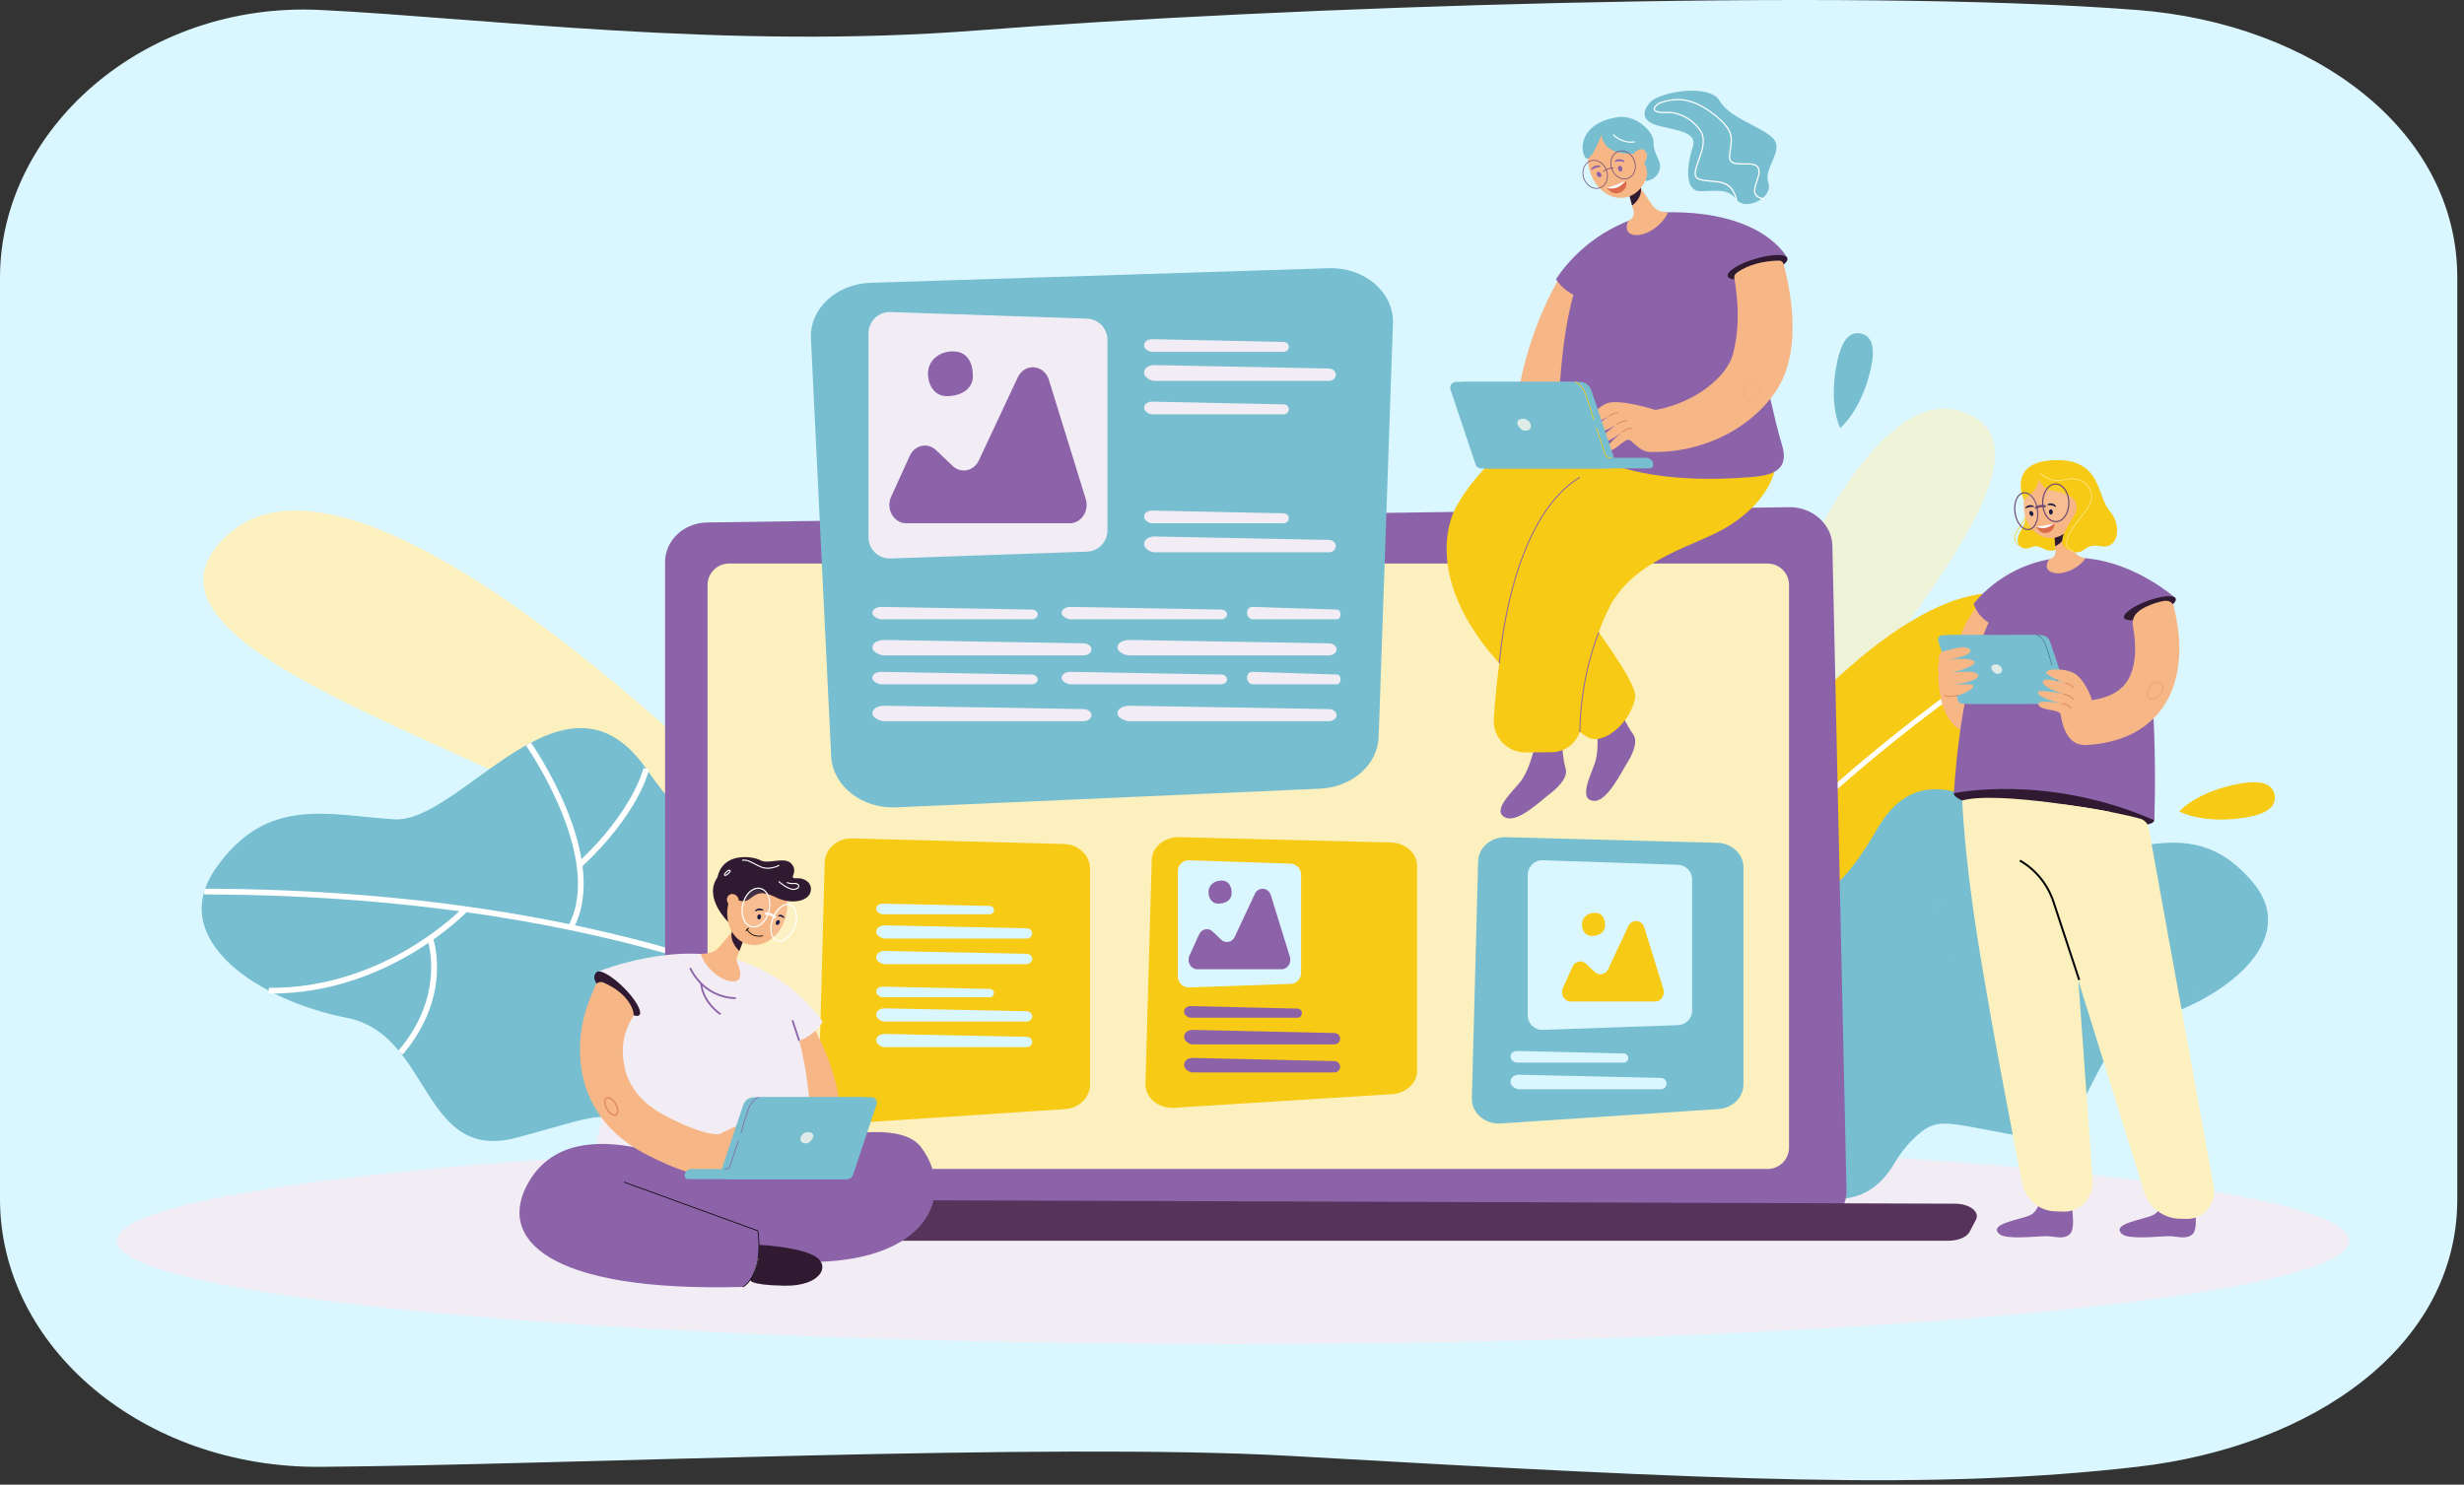 <svg width="224" height="135" viewBox="0 0 224 135" fill="none" xmlns="http://www.w3.org/2000/svg">
<rect x="0" y="0" width="224" height="135" fill="#333333" stroke="none"/>
<path d="M194.266 133.376C175.67 135.511 156.511 134.621 117.364 132.387C95.383 131.132 51.184 133.211 29.123 133.376C13.04 133.496 0 122.482 0 109.043V68.055V25.237C0 11.799 13.066 0.115 29.123 0.905C44.034 1.638 65.966 4.545 88.83 2.766C116.022 0.65 167.635 -1.149 194.267 0.905C210.284 2.139 223.39 11.799 223.39 25.237V109.043C223.39 122.482 210.202 131.546 194.266 133.376Z" fill="#DAF7FF"/>
<path d="M112.086 122.202C168.124 122.202 213.552 118 213.552 112.816C213.552 107.633 168.124 103.43 112.086 103.43C56.049 103.43 10.621 107.633 10.621 112.816C10.621 118 56.049 122.202 112.086 122.202Z" fill="#F2EDF4"/>
<path d="M72.783 77.859C72.783 77.859 34.112 36.84 20.843 48.517C7.574 60.193 54.232 69.842 65.025 82.166L72.783 77.859Z" fill="#FCF0BE"/>
<path d="M68.465 80.306C61.166 71.659 50.324 64.847 42.515 60.656C34.048 56.112 27.227 53.584 27.159 53.559L27.315 53.135C27.384 53.16 34.235 55.698 42.729 60.258C50.573 64.468 61.465 71.314 68.81 80.014L68.465 80.306Z" fill="#FCF0BE"/>
<path d="M31.505 92.543C39.279 94.054 38.241 105.796 47.013 103.436C55.786 101.071 55.043 100.522 59.365 104.263C59.365 104.263 61.095 107.931 64.615 108.472C78.505 110.608 96.992 89.743 82.317 78.77C81.257 77.978 79.734 77.697 78.048 77.469C68.905 76.24 66.153 80.483 58.747 69.895C51.338 59.304 41.919 74.912 35.797 74.499C29.674 74.086 24.248 72.368 19.624 78.945C14.999 85.527 23.731 91.038 31.505 92.543Z" fill="#77BED0"/>
<path d="M78.224 93.753L78.505 93.315C78.312 93.191 58.717 80.894 18.566 80.807L18.565 81.328C58.565 81.414 78.032 93.63 78.224 93.753Z" fill="white"/>
<path d="M52.927 78.786C58.119 73.91 58.97 70.108 59.003 69.949L58.493 69.841C58.486 69.878 57.629 73.655 52.569 78.406L52.927 78.786Z" fill="white"/>
<path d="M52.129 84.423C53.56 81.77 53.339 77.996 51.49 73.509C50.105 70.149 48.275 67.529 48.256 67.503L47.83 67.802C47.902 67.904 54.961 78.076 51.67 84.175L52.129 84.423Z" fill="white"/>
<path d="M41.548 83.742C42.166 83.202 42.5 82.852 42.515 82.836L42.135 82.48C42.066 82.554 35.04 89.915 24.438 89.821L24.434 90.341C32.976 90.417 39.243 85.756 41.548 83.742Z" fill="white"/>
<path d="M36.599 95.895C38.96 93.146 39.592 90.436 39.708 88.645C39.833 86.698 39.399 85.413 39.381 85.36L38.888 85.53C38.904 85.579 40.526 90.522 36.204 95.555L36.599 95.895Z" fill="white"/>
<path opacity="0.6" d="M153.242 78.826C153.242 78.826 166.094 33.448 178.276 37.397C190.458 41.348 162.926 65.897 159.604 79.225L153.242 78.826Z" fill="#FCF0BE"/>
<path d="M141.046 95.894C141.046 95.894 169.624 46.451 185.425 54.875C201.225 63.299 157.47 83.672 149.697 98.334L141.046 95.894Z" fill="#F7CA15"/>
<path d="M145.872 97.302C151.056 87.078 160.159 77.839 166.883 71.889C174.173 65.438 180.311 61.357 180.371 61.317L180.119 60.936C180.057 60.977 173.893 65.074 166.58 71.546C159.826 77.523 150.68 86.808 145.464 97.096L145.872 97.302Z" fill="white"/>
<path d="M195.641 92.738C189.102 94.609 190.864 104.578 183.183 103.212C176.686 102.053 176.109 101.499 174.018 103.486C173.3 104.167 172.696 104.956 172.197 105.81C171.6 106.834 170.417 108.363 168.498 108.831C156.773 111.693 139.401 95.217 151.14 84.736C151.987 83.979 153.271 83.625 154.696 83.304C162.428 81.571 165.097 84.997 170.646 75.386C176.196 65.773 185.417 78.426 190.626 77.617C195.834 76.808 200.347 74.933 204.795 80.216C209.243 85.505 202.181 90.871 195.641 92.738Z" fill="#77BED0"/>
<g opacity="0.5">
<g opacity="0.5">
<g opacity="0.5">
<path opacity="0.5" d="M155.757 97.251L155.484 96.897C155.64 96.777 171.49 84.795 205.839 81.732L205.879 82.178C171.66 85.23 155.912 97.131 155.757 97.251Z" fill="#77BED0"/>
</g>
</g>
<g opacity="0.5">
<g opacity="0.5">
<path opacity="0.5" d="M176.288 82.561C171.483 78.776 170.471 75.586 170.431 75.453L170.858 75.322C170.868 75.354 171.883 78.522 176.566 82.21L176.288 82.561Z" fill="#77BED0"/>
</g>
</g>
<g opacity="0.5">
<g opacity="0.5">
<path opacity="0.5" d="M177.39 87.326C175.968 85.163 175.876 81.917 177.124 77.94C178.059 74.962 179.43 72.584 179.444 72.56L179.831 72.785C179.777 72.878 174.495 82.107 177.764 87.08L177.39 87.326Z" fill="#77BED0"/>
</g>
</g>
<g opacity="0.5">
<g opacity="0.5">
<path opacity="0.5" d="M186.393 85.954C185.823 85.538 185.512 85.263 185.498 85.251L185.796 84.918C185.861 84.976 192.421 90.752 201.484 89.881L201.527 90.326C194.224 91.028 188.515 87.506 186.393 85.954Z" fill="#77BED0"/>
</g>
</g>
<g opacity="0.5">
<g opacity="0.5">
<path opacity="0.5" d="M191.532 95.984C189.307 93.808 188.564 91.536 188.333 90.013C188.08 88.356 188.356 87.225 188.367 87.177L188.802 87.286C188.791 87.329 187.772 91.679 191.845 95.664L191.532 95.984Z" fill="#77BED0"/>
</g>
</g>
</g>
<path d="M203.71 71.241C205.876 70.869 206.639 71.447 206.785 72.296C206.931 73.145 206.404 73.944 204.238 74.316C200.291 74.993 198.12 73.783 198.12 73.783C198.12 73.783 199.706 71.929 203.71 71.241Z" fill="#F7CA15"/>
<path d="M167.04 32.783C167.512 30.636 168.334 30.147 169.175 30.332C170.016 30.517 170.558 31.305 170.087 33.452C169.229 37.364 167.29 38.919 167.29 38.919C167.29 38.919 166.168 36.751 167.04 32.783Z" fill="#77BED0"/>
<path d="M163.928 111.884L64.31 110.828C62.178 110.806 60.461 109.203 60.461 107.234V51.1C60.461 49.136 62.168 47.536 64.295 47.506L162.628 46.116C164.77 46.085 166.537 47.659 166.58 49.637L167.865 108.216C167.911 110.245 166.127 111.906 163.928 111.884Z" fill="#8C63A9"/>
<path d="M160.686 106.292H66.279C65.198 106.292 64.322 105.417 64.322 104.336V53.197C64.322 52.117 65.198 51.241 66.279 51.241H160.685C161.765 51.241 162.641 52.117 162.641 53.197V104.335C162.642 105.417 161.766 106.292 160.686 106.292Z" fill="#FCF0BE"/>
<path d="M139.646 67.175C139.646 67.175 139.244 69.802 138.172 71.141C137.466 72.024 135.517 73.772 136.903 74.354C138.009 74.819 140.141 72.748 140.832 72.233C141.524 71.718 142.568 70.742 142.336 69.911C141.857 68.19 142.014 66.025 142.014 66.025L139.646 67.175Z" fill="#8C63A9"/>
<path d="M144.997 65.138C144.997 65.138 145.533 67.742 144.993 69.369C144.638 70.443 143.418 72.759 144.92 72.823C146.12 72.875 147.398 70.192 147.867 69.468C148.336 68.745 148.976 67.467 148.47 66.769C147.422 65.321 146.818 63.237 146.818 63.237L144.997 65.138Z" fill="#8C63A9"/>
<path d="M144.246 66.978C129.88 57.395 130.59 49 132.581 45.718C134.893 41.905 138.553 38.89 144.164 37.546C145.66 37.188 147.084 36.979 148.273 36.861C149.996 36.688 151.48 38.063 151.434 39.794L151.306 44.683H151.317C148.92 44.633 141.648 45.364 139.743 49.239C139.347 50.044 149.017 61.401 148.656 63.439C148.248 65.745 145.651 67.915 144.246 66.978Z" fill="#F7CA15"/>
<path d="M138.676 68.413C137.023 68.421 135.706 67.033 135.803 65.384C136.02 61.718 136.701 55.478 138.836 50.763C140.047 48.089 141.972 45.657 144.558 43.537C146.508 41.938 148.841 40.509 151.494 39.289C155.906 37.26 159.084 37.543 159.084 37.543L161.495 41.099C161.463 41.105 162.171 44.685 157.074 47.878C154.261 49.639 148.607 50.715 146.281 55.267C144.62 58.517 143.986 62.826 143.775 65.837C143.673 67.278 142.477 68.394 141.033 68.401L138.676 68.413Z" fill="#F7CA15"/>
<path d="M141.957 24.94C141.957 24.94 138.994 29.499 137.932 36.257C137.23 40.728 145.368 35.523 145.368 35.523L145.73 26.181L141.957 24.94Z" fill="#F7B686"/>
<path d="M156.769 22.364C156.769 22.364 154.512 18.506 149.309 19.69C144.106 20.874 141.987 26.188 141.614 38.949C141.614 38.949 144.738 44.477 158.951 43.399C160.526 43.28 162.783 43.072 162.014 40.518C160.583 35.771 159.197 26.304 156.769 22.364Z" fill="#8C63A9"/>
<path d="M162.492 23.49L157.14 24.496C157.14 24.496 147.783 27.264 145.163 27.285C142.543 27.307 141.459 25.391 141.459 25.391C141.459 25.391 143.572 21.805 148 20.113C148.416 19.954 148.851 19.812 149.308 19.69C150.075 19.487 150.855 19.309 151.635 19.301C160.47 19.199 162.492 23.49 162.492 23.49Z" fill="#8C63A9"/>
<path d="M162.492 23.49C162.608 23.912 161.486 24.616 159.987 25.063C158.487 25.509 157.178 25.529 157.063 25.107C156.946 24.685 158.069 23.981 159.568 23.535C161.067 23.088 162.376 23.068 162.492 23.49Z" fill="#2F1A31"/>
<path d="M151.627 19.301C151.055 19.348 150.502 19.088 150.18 18.613L149.173 17.124L148.881 16.692L147.164 14.151L147.916 16.98L148.368 18.678L148.496 19.162C148.601 19.557 148.388 19.964 148.007 20.111L148 20.113C147.853 20.498 147.694 21.255 148.622 21.367C149.712 21.499 151.221 20.374 151.635 19.301C151.633 19.301 151.63 19.301 151.627 19.301Z" fill="#F7B686"/>
<path d="M150.316 13.064C150.316 13.064 150.295 13.555 150.749 14.469C151.413 15.805 149.912 16.7 149.423 16.376C149.362 16.336 148.974 13.922 148.974 13.922L149.431 13.518L150.316 13.064Z" fill="#77BED0"/>
<path d="M149.168 17.077C149.171 17.092 149.173 17.109 149.174 17.124C149.282 18.062 148.375 18.682 148.375 18.682L148.368 18.677L147.916 16.98C148.197 16.811 148.606 16.615 148.882 16.692C149.026 16.732 149.134 16.846 149.168 17.077Z" fill="#2F1A31"/>
<path d="M144.427 15.147C144.078 13.311 145.001 11.593 146.489 11.31C147.977 11.028 149.466 12.287 149.816 14.123C150.164 15.959 149.242 17.677 147.754 17.959C146.265 18.242 144.776 16.983 144.427 15.147Z" fill="#F7B686"/>
<path d="M145.569 12.286C145.664 12.373 145.565 14.164 148.81 13.971C152.056 13.777 149.422 10.295 147.068 10.653C143.668 11.169 143.608 13.532 144.088 14.287C144.568 15.042 145.569 12.286 145.569 12.286Z" fill="#77BED0"/>
<path d="M150.053 9.256C150.053 9.256 148.811 10.479 150.075 11.166C151.341 11.854 154.425 11.674 153.892 13.342C153.359 15.011 153.072 17.386 154.604 17.385C156.135 17.384 157.044 17.096 157.87 18.157C158.696 19.218 161.239 17.981 160.754 16.622C160.27 15.264 162.334 13.595 161.104 12.494C159.874 11.393 157.252 10.731 156.331 9.166C155.409 7.599 151.064 8.309 150.053 9.256Z" fill="#77BED0"/>
<path d="M148.357 13.493C148.357 13.493 149.911 14.612 149.728 16.093C149.728 16.093 150.322 15.13 150.281 14.82C150.239 14.51 149.829 13.443 149.829 13.443L148.357 13.493Z" fill="#77BED0"/>
<path d="M149.55 14.692C149.301 15.042 148.879 15.153 148.61 14.94C148.341 14.728 148.325 14.273 148.575 13.923C148.824 13.574 149.246 13.463 149.515 13.675C149.784 13.887 149.8 14.343 149.55 14.692Z" fill="#F7B686"/>
<path d="M157.815 18.171C157.416 16.671 156.532 16.604 155.597 16.532C155.226 16.503 154.841 16.474 154.475 16.357C154.301 16.301 154.179 16.204 154.113 16.069C153.946 15.73 154.14 15.198 154.363 14.581C154.688 13.683 155.056 12.665 154.507 11.875C153.443 10.346 151.832 10.277 151.816 10.277C150.878 10.336 150.392 10.231 150.337 9.956C150.281 9.677 150.719 9.368 150.881 9.311C152.193 8.853 153.71 8.667 155.907 10.404C157.64 11.773 157.521 12.544 157.37 13.52C157.337 13.735 157.303 13.958 157.287 14.2C157.275 14.392 157.315 14.534 157.41 14.633C157.622 14.857 158.094 14.851 158.551 14.846C159.142 14.839 159.753 14.832 159.918 15.301C160.046 15.669 159.901 16.105 159.759 16.527C159.614 16.96 159.477 17.369 159.645 17.655C159.755 17.841 159.99 17.965 160.363 18.034L160.343 18.145C159.935 18.07 159.675 17.929 159.548 17.712C159.353 17.382 159.498 16.95 159.652 16.492C159.787 16.088 159.928 15.67 159.811 15.338C159.674 14.946 159.128 14.952 158.553 14.959C158.072 14.965 157.574 14.97 157.329 14.711C157.212 14.588 157.16 14.413 157.175 14.192C157.192 13.945 157.226 13.72 157.26 13.502C157.405 12.562 157.519 11.82 155.838 10.491C153.683 8.787 152.2 8.968 150.919 9.416C150.763 9.471 150.41 9.746 150.448 9.932C150.467 10.027 150.638 10.238 151.815 10.164C151.836 10.164 153.504 10.233 154.6 11.81C155.183 12.648 154.788 13.741 154.47 14.62C154.256 15.212 154.071 15.724 154.216 16.018C154.269 16.127 154.366 16.201 154.512 16.248C154.866 16.362 155.243 16.39 155.607 16.418C156.584 16.493 157.507 16.563 157.926 18.14L157.815 18.171Z" fill="white"/>
<path d="M148.269 12.976C147.262 12.976 146.615 12.283 146.608 12.275L146.684 12.205C146.691 12.214 147.464 13.038 148.623 12.844L148.64 12.945C148.512 12.967 148.388 12.976 148.269 12.976Z" fill="white"/>
<path d="M145.324 17.15C145.123 17.188 144.909 17.162 144.706 17.073C144.379 16.928 144.11 16.634 143.97 16.266C143.707 15.581 143.964 14.838 144.541 14.612C144.788 14.515 145.067 14.525 145.328 14.64C145.655 14.785 145.924 15.079 146.064 15.447C146.327 16.133 146.07 16.875 145.494 17.102C145.439 17.122 145.383 17.139 145.324 17.15ZM144.723 14.627C144.669 14.638 144.616 14.652 144.565 14.672C144.021 14.886 143.782 15.59 144.031 16.242C144.166 16.593 144.422 16.874 144.733 17.011C144.978 17.12 145.239 17.129 145.469 17.039C146.013 16.826 146.252 16.122 146.003 15.47C145.868 15.118 145.612 14.837 145.301 14.7C145.111 14.616 144.911 14.592 144.723 14.627Z" fill="#6F4975"/>
<path d="M147.862 16.287C147.661 16.326 147.447 16.299 147.245 16.21C146.918 16.065 146.649 15.771 146.508 15.404C146.246 14.718 146.501 13.975 147.079 13.749C147.326 13.652 147.605 13.662 147.866 13.778C148.193 13.922 148.462 14.216 148.603 14.584C148.865 15.27 148.61 16.012 148.032 16.239C147.977 16.261 147.92 16.276 147.862 16.287ZM147.26 13.765C147.206 13.776 147.154 13.791 147.102 13.811C146.559 14.024 146.319 14.728 146.569 15.38C146.703 15.732 146.959 16.012 147.271 16.149C147.515 16.257 147.777 16.267 148.007 16.177C148.551 15.964 148.79 15.26 148.54 14.608C148.406 14.256 148.15 13.975 147.839 13.838C147.65 13.754 147.448 13.729 147.26 13.765Z" fill="#6F4975"/>
<path d="M145.769 15.63C145.758 15.632 145.748 15.629 145.739 15.621C145.726 15.608 145.725 15.588 145.738 15.574C145.751 15.561 146.052 15.253 146.676 15.229C146.694 15.228 146.71 15.243 146.71 15.261C146.711 15.279 146.697 15.295 146.678 15.295C146.082 15.318 145.789 15.617 145.785 15.62C145.782 15.625 145.776 15.629 145.769 15.63Z" fill="#6F4975"/>
<path d="M146.043 17.069C146.043 17.069 146.967 16.915 147.826 16.416C147.826 16.416 148.075 17.309 147.089 17.559C146.516 17.705 146.043 17.069 146.043 17.069Z" fill="#DB6B49"/>
<path d="M146.043 17.069C146.043 17.069 146.3 17.211 146.82 17.11C147.339 17.009 147.826 16.416 147.826 16.416C147.826 16.416 146.775 16.932 146.043 17.069Z" fill="white"/>
<path d="M146.867 14.717C146.847 14.715 146.83 14.706 146.819 14.688C146.801 14.66 146.808 14.621 146.838 14.602C146.855 14.591 147.227 14.301 147.665 14.628C147.693 14.649 147.7 14.687 147.679 14.715C147.659 14.743 147.624 14.743 147.592 14.729C147.275 14.594 146.919 14.698 146.906 14.707C146.893 14.715 146.88 14.718 146.867 14.717Z" fill="#8C63A9"/>
<path d="M147.479 15.298C147.512 15.443 147.453 15.579 147.348 15.604C147.242 15.627 147.131 15.528 147.098 15.383C147.066 15.238 147.125 15.102 147.23 15.077C147.335 15.054 147.447 15.153 147.479 15.298Z" fill="#8C63A9"/>
<path d="M144.74 15.452C144.722 15.458 144.702 15.456 144.685 15.443C144.657 15.423 144.65 15.385 144.67 15.357C144.681 15.34 144.915 14.93 145.444 15.065C145.478 15.074 145.499 15.107 145.491 15.141C145.483 15.175 145.45 15.188 145.416 15.188C145.07 15.183 144.782 15.415 144.772 15.429C144.763 15.44 144.752 15.448 144.74 15.452Z" fill="#8C63A9"/>
<path d="M145.528 15.756C145.613 15.878 145.611 16.027 145.522 16.089C145.434 16.15 145.293 16.102 145.208 15.98C145.123 15.858 145.125 15.709 145.214 15.647C145.302 15.586 145.443 15.634 145.528 15.756Z" fill="#8C63A9"/>
<path d="M161.568 35.374C159.282 38.956 154.755 41.242 149.997 41.092L150.504 37.275C154.194 36.603 157.022 34.202 157.548 32.178C158.21 29.636 157.982 27.158 157.667 25.297C157.636 25.12 157.707 24.943 157.849 24.834C158.321 24.472 159.543 23.738 161.726 23.695C161.921 23.692 162.093 23.822 162.143 24.009C163.055 27.448 163.607 32.177 161.568 35.374Z" fill="#F7B686"/>
<g opacity="0.3">
<path opacity="0.3" d="M159.16 36.547C159.077 36.547 158.995 36.531 158.919 36.498C158.518 36.327 158.378 35.75 158.605 35.212C158.735 34.904 158.968 34.658 159.228 34.553C159.407 34.48 159.585 34.478 159.744 34.546C160.144 34.717 160.285 35.293 160.058 35.832C159.928 36.14 159.694 36.386 159.435 36.491C159.342 36.529 159.25 36.547 159.16 36.547ZM159.503 34.673C159.435 34.673 159.365 34.688 159.294 34.717C159.076 34.804 158.879 35.016 158.767 35.281C158.577 35.73 158.676 36.204 158.988 36.337C159.102 36.386 159.234 36.383 159.369 36.329C159.587 36.241 159.784 36.03 159.896 35.764C160.086 35.315 159.986 34.842 159.674 34.708C159.621 34.685 159.563 34.673 159.503 34.673Z" fill="#E08B65"/>
</g>
<path d="M150.504 37.274C150.504 37.274 147.087 36.188 146.001 36.702C144.915 37.216 143.916 38.693 144.657 38.518C145.397 38.343 146.282 37.856 146.282 37.856C146.282 37.856 144.441 38.983 144.891 39.3C145.341 39.617 146.933 38.621 146.933 38.621C146.933 38.621 144.849 40.137 145.371 40.298C145.893 40.459 147.468 39.297 147.468 39.297C147.468 39.297 145.586 40.785 146.196 40.957C146.807 41.131 147.744 39.718 148.194 40.035C148.644 40.351 149.792 41.804 150.824 40.661L150.504 37.274Z" fill="#F7B686"/>
<path d="M146.31 37.89L146.253 37.822C146.273 37.805 146.751 37.408 147.131 37.517L147.107 37.602C146.772 37.507 146.315 37.886 146.31 37.89Z" fill="#DD8964"/>
<path d="M146.962 38.654L146.904 38.587C146.923 38.57 147.379 38.179 147.937 38.223L147.93 38.311C147.411 38.27 146.967 38.649 146.962 38.654Z" fill="#DD8964"/>
<path d="M147.496 39.329L147.439 39.261C147.462 39.242 148.027 38.772 148.422 38.922L148.391 39.005C148.045 38.874 147.502 39.325 147.496 39.329Z" fill="#DD8964"/>
<path d="M146.306 42.59H135.337C135.108 42.59 134.904 42.445 134.832 42.228L132.553 35.42C132.438 35.078 132.695 34.724 133.058 34.724H143.606C144.087 34.724 144.513 35.03 144.665 35.483L146.812 41.894C146.927 42.236 146.67 42.59 146.306 42.59Z" fill="#77BED0"/>
<path d="M145.618 42.59H134.649C134.419 42.59 134.215 42.445 134.143 42.228L131.863 35.42C131.749 35.078 132.006 34.724 132.37 34.724H142.919C143.399 34.724 143.826 35.03 143.978 35.483L146.124 41.894C146.239 42.236 145.982 42.59 145.618 42.59Z" fill="#77BED0"/>
<path d="M137.932 38.434C137.932 38.176 138.23 38.071 138.491 38.071C138.751 38.071 139.176 38.355 139.173 38.717C139.171 39.108 138.864 39.159 138.604 39.159C138.344 39.159 137.932 38.763 137.932 38.434Z" fill="#DEEBE9"/>
<path d="M149.654 41.629H134.644V42.591H149.966C150.144 42.591 150.289 42.446 150.289 42.268V42.264C150.289 41.913 150.004 41.629 149.654 41.629Z" fill="#77BED0"/>
<path d="M144.838 38.166C144.833 38.145 144.294 36.127 143.945 35.5C143.602 34.882 143.179 34.759 143.174 34.758L143.194 34.69C143.212 34.695 143.65 34.822 144.008 35.465C144.361 36.1 144.885 38.063 144.906 38.147L144.838 38.166Z" fill="#F7CA15"/>
<path d="M146.459 41.664C146.052 41.664 145.951 41.484 145.947 41.477L145.09 38.919L145.158 38.896L146.013 41.449C146.014 41.449 146.106 41.594 146.46 41.594V41.664H146.459Z" fill="#F7CA15"/>
<path d="M136.349 60.327L136.26 60.321C136.263 60.288 136.492 57.006 137.506 53.296C138.443 49.867 140.262 45.361 143.604 43.36L143.65 43.437C140.333 45.422 138.525 49.906 137.592 53.319C136.58 57.022 136.351 60.295 136.349 60.327Z" fill="#8C63A9"/>
<path d="M143.672 66.56L143.583 66.559C143.62 61.453 145.29 57.512 145.306 57.473L145.388 57.508C145.371 57.547 143.707 61.472 143.672 66.56Z" fill="#8C63A9"/>
<path d="M179.346 66.795C179.346 66.795 176.728 66.675 176.311 62.659C175.883 58.531 180.617 62.659 180.617 62.659L179.346 66.795Z" fill="#F7B686"/>
<path d="M182.016 53.627C181.856 53.69 179.207 54.408 178.034 58.404C176.86 62.4 180.799 59.249 180.799 59.249L182.016 53.627Z" fill="#F7B686"/>
<path d="M185.506 108.68C185.506 108.68 185.47 110.116 184.498 110.521C183.526 110.926 180.711 111.292 181.763 112.214C182.366 112.744 185.212 112.402 186.015 112.402C186.818 112.402 187.572 112.752 188.169 112.214C188.825 111.623 188.169 108.68 188.169 108.68C188.169 108.68 187.476 109.04 186.852 109.025C185.954 109 185.506 108.68 185.506 108.68Z" fill="#8C63A9"/>
<path d="M196.665 108.679C196.665 108.679 196.63 110.115 195.658 110.52C194.685 110.925 191.87 111.291 192.922 112.214C193.526 112.743 196.371 112.401 197.174 112.401C197.977 112.401 198.732 112.751 199.328 112.214C199.985 111.622 199.328 108.679 199.328 108.679C199.328 108.679 198.636 109.04 198.012 109.024C197.114 109.001 196.665 108.679 196.665 108.679Z" fill="#8C63A9"/>
<path d="M178.283 69.311C178.283 69.311 178.104 75.323 180.022 86.854C181.407 95.18 183.043 103.568 183.845 107.591C184.132 109.029 185.342 110.081 186.775 110.138L187.546 110.17C189.097 110.232 190.355 108.9 190.242 107.316L188.295 80.107L187.815 71.151L178.283 69.311Z" fill="#FCF0BE"/>
<path d="M195.833 74.601C195.745 75.333 191.608 75.244 186.543 74.603C181.477 73.962 177.535 72.864 177.623 72.133C177.712 71.401 181.798 71.313 186.863 71.954C191.928 72.594 195.922 73.869 195.833 74.601Z" fill="#2F1A31"/>
<path d="M184.098 73.605L194.912 108.343C195.365 109.797 196.674 110.794 198.165 110.819L198.815 110.83C200.35 110.856 201.522 109.438 201.243 107.893L195.328 75.252C195.242 74.865 194.956 74.556 194.581 74.448C192.553 73.862 183.899 72.168 184.098 73.605Z" fill="#FCF0BE"/>
<path d="M194.143 54.6C194.143 54.6 192.704 50.552 187.578 50.736C182.452 50.92 178.582 57.655 177.623 72.131C177.623 72.131 186.016 70.291 195.848 74.585C195.849 74.585 196.394 60.501 194.143 54.6Z" fill="#8C63A9"/>
<path d="M197.742 54.357L194.111 56.681C194.111 56.681 184.777 57.615 182.3 57.165C179.822 56.716 179.436 54.894 179.436 54.894C179.436 54.894 181.793 51.66 186.278 50.858C186.7 50.781 187.125 50.769 187.578 50.736C188.338 50.682 189.099 50.706 189.844 50.785C194.277 51.265 197.742 54.357 197.742 54.357Z" fill="#8C63A9"/>
<path d="M188.931 89.131L186.605 82.061C186.082 80.471 185.007 79.144 183.577 78.325L183.667 78.167C185.136 79.009 186.241 80.372 186.778 82.004L189.104 89.073L188.931 89.131Z" fill="#020202"/>
<path d="M184.063 49.835C184.036 49.828 183.374 49.667 183.178 49.193C183.074 48.943 183.122 48.654 183.318 48.335C183.405 48.193 183.486 48.064 183.56 47.947C184.073 47.128 184.246 46.852 184.111 46.212L184.169 46.2C184.309 46.865 184.118 47.168 183.61 47.979C183.536 48.097 183.456 48.225 183.368 48.367C183.182 48.669 183.136 48.94 183.232 49.171C183.417 49.616 184.07 49.776 184.077 49.778L184.063 49.835Z" fill="#F7CA15"/>
<path d="M184.141 46.206C184.141 46.206 184.368 47.234 183.687 48.31C183.007 49.386 183.747 50.172 184.67 49.758C185.593 49.345 185.944 50.521 187.124 49.87C188.303 49.221 184.141 46.206 184.141 46.206Z" fill="#F7CA15"/>
<path d="M189.592 50.752C189.082 50.697 188.64 50.377 188.437 49.906L187.801 48.431L187.616 48.002L186.532 45.485L186.721 48.093L186.833 49.66L186.865 50.106C186.891 50.471 186.637 50.792 186.277 50.857L186.271 50.858C186.079 51.172 185.812 51.809 186.608 52.063C187.543 52.36 189.056 51.624 189.599 50.752C189.597 50.752 189.595 50.752 189.592 50.752Z" fill="#F7B686"/>
<path d="M187.804 48.388C187.804 48.403 187.803 48.417 187.801 48.431C187.739 49.273 186.839 49.666 186.839 49.666L186.834 49.661L186.721 48.095C186.996 47.994 187.388 47.89 187.617 48.004C187.737 48.062 187.812 48.18 187.804 48.388Z" fill="#2F1A31"/>
<path d="M183.964 45.903C183.964 44.233 185.061 42.879 186.415 42.879C187.769 42.879 188.866 44.233 188.866 45.903C188.866 47.573 187.768 48.927 186.415 48.927C185.061 48.927 183.964 47.573 183.964 45.903Z" fill="#F7B686"/>
<path d="M188.539 46.359C188.261 46.624 187.872 46.651 187.671 46.42C187.47 46.188 187.532 45.786 187.809 45.52C188.087 45.255 188.475 45.228 188.676 45.46C188.878 45.691 188.816 46.094 188.539 46.359Z" fill="#F7B686"/>
<path d="M185.095 47.859C185.095 47.859 185.932 47.878 186.769 47.584C186.769 47.584 186.839 48.41 185.932 48.465C185.405 48.498 185.095 47.859 185.095 47.859Z" fill="#DB6B49"/>
<path d="M185.095 47.859C185.095 47.859 185.298 48.027 185.77 48.025C186.243 48.023 186.769 47.584 186.769 47.584C186.769 47.584 185.761 47.862 185.095 47.859Z" fill="white"/>
<path d="M186.178 45.932C186.161 45.928 186.147 45.916 186.141 45.899C186.129 45.87 186.143 45.838 186.172 45.827C186.188 45.82 186.564 45.628 186.893 45.988C186.914 46.011 186.913 46.046 186.892 46.067C186.869 46.088 186.839 46.083 186.813 46.066C186.557 45.893 186.227 45.926 186.213 45.931C186.201 45.935 186.189 45.935 186.178 45.932Z" fill="#060633"/>
<path d="M186.619 46.545C186.624 46.677 186.549 46.787 186.452 46.791C186.356 46.794 186.274 46.688 186.27 46.556C186.265 46.423 186.34 46.313 186.437 46.309C186.533 46.306 186.615 46.412 186.619 46.545Z" fill="#060633"/>
<path d="M184.187 46.223C184.171 46.224 184.153 46.219 184.141 46.206C184.119 46.185 184.12 46.149 184.141 46.127C184.154 46.114 184.428 45.794 184.87 46.001C184.898 46.014 184.911 46.047 184.899 46.075C184.886 46.102 184.855 46.109 184.825 46.103C184.522 46.041 184.23 46.197 184.219 46.207C184.21 46.216 184.2 46.221 184.187 46.223Z" fill="#060633"/>
<path d="M184.829 46.621C184.884 46.742 184.857 46.872 184.769 46.912C184.68 46.952 184.565 46.885 184.51 46.764C184.455 46.642 184.482 46.512 184.571 46.472C184.658 46.433 184.775 46.499 184.829 46.621Z" fill="#060633"/>
<path d="M185.374 43.427C185.374 43.427 185.427 44.476 186.737 44.655C188.048 44.834 188.951 45.389 188.775 46.332C188.599 47.276 186.488 49.235 188.04 49.993C189.592 50.751 189.262 49.337 190.945 49.665C192.628 49.993 192.932 47.746 191.772 46.441C190.614 45.137 191.083 41.686 186.737 41.839C182.392 41.992 183.984 45.459 183.984 45.459C183.984 45.459 185.377 44.586 185.374 43.427Z" fill="#F7CA15"/>
<path d="M188.486 50.187C188.159 50.055 187.958 49.858 187.889 49.602C187.698 48.899 188.518 47.836 189.242 46.898C189.433 46.65 189.612 46.417 189.772 46.195C190.214 45.578 190.252 44.87 189.873 44.303C189.458 43.681 188.667 43.417 187.809 43.617C186.954 43.815 186.366 43.636 186.024 43.451C185.651 43.25 185.484 43.005 185.477 42.995L185.507 42.975C185.514 42.985 186.189 43.956 187.802 43.582C188.675 43.379 189.48 43.648 189.904 44.283C190.286 44.854 190.247 45.595 189.802 46.216C189.642 46.439 189.462 46.672 189.271 46.919C188.552 47.851 187.739 48.906 187.924 49.593C187.992 49.841 188.18 50.024 188.501 50.154L188.486 50.187Z" fill="white"/>
<path d="M184.097 48.158C183.728 48.022 183.404 47.616 183.231 47.07C182.948 46.181 183.147 45.193 183.674 44.867C183.87 44.742 184.091 44.723 184.311 44.803C184.679 44.938 185.003 45.345 185.176 45.889C185.459 46.776 185.26 47.767 184.733 48.094C184.615 48.169 184.488 48.204 184.358 48.204C184.272 48.204 184.184 48.189 184.097 48.158ZM185.072 45.924C184.909 45.409 184.61 45.029 184.273 44.906C184.083 44.838 183.896 44.855 183.731 44.958C183.243 45.26 183.066 46.193 183.335 47.037C183.498 47.55 183.797 47.931 184.135 48.055C184.323 48.121 184.51 48.105 184.675 48.003C185.163 47.699 185.341 46.765 185.072 45.924Z" fill="#6F4975"/>
<g opacity="0.3">
<path opacity="0.3" d="M188.012 45.311C188.209 46.175 187.894 47.102 187.31 47.382C186.726 47.663 186.093 47.19 185.896 46.326C185.699 45.462 186.014 44.535 186.598 44.255C187.182 43.975 187.815 44.449 188.012 45.311Z" fill="white"/>
</g>
<g opacity="0.3">
<path opacity="0.3" d="M185.2 45.961C185.396 46.828 185.134 47.769 184.613 48.062C184.092 48.355 183.51 47.889 183.312 47.021C183.116 46.154 183.377 45.213 183.899 44.92C184.42 44.628 185.003 45.094 185.2 45.961Z" fill="white"/>
</g>
<path d="M186.494 47.394C186.118 47.211 185.83 46.798 185.705 46.261C185.491 45.339 185.84 44.342 186.484 44.04C186.743 43.918 187.017 43.92 187.28 44.046C187.656 44.229 187.943 44.642 188.067 45.178C188.282 46.101 187.932 47.098 187.288 47.398C187.16 47.46 187.028 47.49 186.897 47.49C186.762 47.49 186.627 47.457 186.494 47.394ZM186.53 44.137C185.931 44.419 185.608 45.361 185.811 46.236C185.927 46.733 186.2 47.13 186.542 47.296C186.772 47.404 187.014 47.405 187.242 47.301C187.842 47.02 188.164 46.078 187.961 45.204C187.845 44.707 187.573 44.311 187.231 44.144C187.114 44.087 186.994 44.059 186.873 44.059C186.758 44.058 186.643 44.085 186.53 44.137Z" fill="#6F4975"/>
<path d="M185.084 46.285C185.107 46.285 185.13 46.277 185.149 46.261C185.161 46.252 185.424 46.045 185.881 46.132C185.934 46.14 185.989 46.107 186 46.051C186.011 45.996 185.975 45.943 185.92 45.933C185.37 45.818 185.034 46.093 185.019 46.103C184.977 46.14 184.971 46.204 185.006 46.246C185.026 46.272 185.055 46.285 185.084 46.285Z" fill="#6F4975"/>
<path d="M197.794 54.437C197.92 54.802 196.971 55.487 195.673 55.966C194.376 56.445 193.222 56.537 193.096 56.171C192.97 55.805 193.92 55.121 195.217 54.642C196.514 54.163 197.668 54.071 197.794 54.437Z" fill="#2F1A31"/>
<path d="M188.888 67.085L188.845 64.431C188.839 64.069 189.118 63.764 189.479 63.738C191.319 63.606 192.607 63.036 193.312 62.038C194.291 60.654 194.188 58.502 193.915 57.01C193.776 56.246 194.028 55.736 194.95 55.245C194.95 55.245 195.743 54.809 196.722 54.643C197.114 54.576 197.503 54.734 197.604 55.118C197.761 55.72 197.967 56.657 198.064 57.758C198.296 60.374 197.792 62.651 196.605 64.34C195.148 66.414 192.799 67.561 189.617 67.756C189.227 67.78 188.894 67.476 188.888 67.085Z" fill="#F7B686"/>
<g opacity="0.5">
<path opacity="0.5" d="M195.65 63.647C195.524 63.647 195.407 63.611 195.312 63.535C195.023 63.302 195.055 62.782 195.383 62.375C195.71 61.968 196.212 61.826 196.501 62.059C196.79 62.292 196.759 62.813 196.431 63.22C196.211 63.494 195.911 63.647 195.65 63.647ZM196.163 62.124C195.957 62.124 195.705 62.258 195.521 62.487C195.259 62.812 195.215 63.228 195.424 63.397C195.633 63.566 196.031 63.434 196.293 63.109C196.555 62.783 196.599 62.366 196.39 62.198C196.328 62.148 196.25 62.124 196.163 62.124Z" fill="#E08B65"/>
</g>
<path d="M191.761 73.808C191.761 73.808 181.652 71.876 178.374 72.788L179.945 75.117L185.788 75.448L191.761 73.808Z" fill="#FCF0BE"/>
<path d="M187.679 63.994L178.965 63.997C178.783 63.997 178.621 63.881 178.563 63.709L176.75 58.302C176.659 58.03 176.862 57.749 177.151 57.749L185.531 57.745C185.913 57.745 186.252 57.988 186.372 58.348L188.08 63.441C188.173 63.713 187.968 63.994 187.679 63.994Z" fill="#77BED0"/>
<path d="M187.133 63.995L178.419 63.998C178.237 63.998 178.075 63.882 178.017 63.71L176.204 58.303C176.113 58.031 176.317 57.75 176.606 57.75L184.986 57.746C185.367 57.746 185.706 57.989 185.827 58.349L187.534 63.441C187.625 63.714 187.422 63.995 187.133 63.995Z" fill="#77BED0"/>
<path d="M181.026 60.695C181.026 60.489 181.262 60.406 181.469 60.406C181.675 60.406 182.014 60.632 182.011 60.919C182.008 61.229 181.766 61.27 181.559 61.27C181.353 61.27 181.026 60.956 181.026 60.695Z" fill="#DEEBE9"/>
<path d="M186.512 60.479C186.508 60.462 186.079 58.86 185.802 58.362C185.53 57.873 185.193 57.774 185.189 57.773L185.204 57.719C185.219 57.723 185.567 57.824 185.851 58.334C186.131 58.838 186.548 60.398 186.566 60.465L186.512 60.479Z" fill="#436E8E"/>
<path d="M187.392 63.105L186.712 61.076L186.765 61.058L187.445 63.087L187.392 63.105Z" fill="#436E8E"/>
<path d="M176.258 62.062C176.258 62.062 176.114 63.197 177.075 63.305C178.298 63.442 179.975 62.346 179.202 62.248C178.516 62.16 177.507 62.288 177.507 62.288C177.507 62.288 180.068 61.924 179.83 61.38C179.591 60.835 177.393 61.18 177.393 61.18C177.393 61.18 179.861 60.573 179.478 60.142C179.096 59.711 177.099 60.01 177.099 60.01C177.099 60.01 179.537 59.557 179.082 59.067C178.628 58.577 177.404 59.085 176.843 59.174C176.313 59.258 176.183 59.652 176.282 60.195C176.282 60.195 176.087 60.805 176.235 61.139C176.292 61.268 176.187 61.42 176.188 61.522C176.19 61.716 176.258 62.062 176.258 62.062Z" fill="#F7B686"/>
<path d="M190.154 63.571C190.154 63.571 189.508 61.616 188.402 61.137C187.297 60.659 185.521 60.883 186.144 61.326C186.767 61.768 187.718 62.113 187.718 62.113C187.718 62.113 185.65 61.471 185.71 62.019C185.769 62.568 187.572 63.109 187.572 63.109C187.572 63.109 185.05 62.541 185.274 63.041C185.498 63.541 187.417 63.959 187.417 63.959C187.417 63.959 185.05 63.524 185.324 64.099C185.597 64.674 187.283 64.446 187.342 64.995C187.401 65.544 187.822 67.703 189.367 67.725L190.154 63.571Z" fill="#F7B686"/>
<path d="M188.456 62.567C188.306 62.252 187.718 62.158 187.712 62.157L187.726 62.07C187.752 62.074 188.367 62.172 188.537 62.53L188.456 62.567Z" fill="#DD8964"/>
<path d="M188.465 63.656C188.152 63.238 187.572 63.154 187.567 63.154L187.579 63.065C187.604 63.069 188.202 63.154 188.537 63.602L188.465 63.656Z" fill="#DD8964"/>
<path d="M188.247 64.464C188.116 64.115 187.417 64.005 187.41 64.004L187.424 63.916C187.455 63.92 188.182 64.036 188.331 64.433L188.247 64.464Z" fill="#DD8964"/>
<path d="M177.215 63.368C177.017 63.368 176.833 63.34 176.727 63.251L176.784 63.183C177.009 63.369 177.74 63.24 178.002 63.174L178.024 63.261C177.997 63.267 177.584 63.368 177.215 63.368Z" fill="#DD8964"/>
<path d="M119.992 71.713L81.475 73.412C78.349 73.55 75.692 71.461 75.561 68.763L73.721 30.774C73.591 28.084 76.021 25.815 79.14 25.715L120.793 24.387C124.049 24.283 126.726 26.578 126.63 29.387L125.333 67.005C125.246 69.535 122.921 71.584 119.992 71.713Z" fill="#77BED0"/>
<path d="M98.812 50.159L80.956 50.781C79.864 50.82 78.957 49.944 78.957 48.852V30.304C78.957 29.212 79.862 28.337 80.953 28.374L98.81 28.971C99.851 29.005 100.676 29.86 100.676 30.9V48.229C100.677 49.269 99.852 50.122 98.812 50.159Z" fill="#F2EDF4"/>
<path d="M84.364 33.951C84.364 32.853 85.259 32.066 86.352 31.963C88.027 31.804 88.444 33.1 88.444 34.198C88.444 35.296 87.487 36.02 86.066 36.02C84.968 36.02 84.364 35.048 84.364 33.951Z" fill="#8C63A9"/>
<path d="M82.706 41.445L81.011 45.167C80.505 46.277 81.249 47.579 82.388 47.579H97.25C98.3 47.579 99.041 46.458 98.706 45.375L95.351 34.533C94.916 33.13 93.144 32.989 92.525 34.308L88.985 41.867C88.531 42.838 87.357 43.083 86.605 42.366L85.096 40.929C84.335 40.207 83.153 40.462 82.706 41.445Z" fill="#8C63A9"/>
<path d="M120.806 34.633H104.954C104.606 34.633 104.069 34.311 104.022 34.004C103.927 33.376 104.604 33.196 104.953 33.196L120.806 33.508C121.155 33.508 121.44 33.761 121.44 34.07C121.44 34.38 121.155 34.633 120.806 34.633Z" fill="#F2EDF4"/>
<path d="M116.689 31.994H104.724C104.46 31.994 104.055 31.736 104.021 31.489C103.949 30.985 104.46 30.84 104.723 30.84L116.689 31.091C116.953 31.091 117.168 31.294 117.168 31.543C117.168 31.791 116.952 31.994 116.689 31.994Z" fill="#F2EDF4"/>
<path d="M116.689 37.673H104.724C104.46 37.673 104.055 37.415 104.02 37.168C103.948 36.664 104.46 36.519 104.723 36.519L116.689 36.769C116.952 36.769 117.167 36.972 117.167 37.221C117.167 37.47 116.951 37.673 116.689 37.673Z" fill="#F2EDF4"/>
<path d="M120.806 50.218H104.954C104.606 50.218 104.069 49.897 104.022 49.59C103.927 48.961 104.604 48.781 104.953 48.781L120.806 49.094C121.155 49.094 121.44 49.347 121.44 49.656C121.44 49.966 121.155 50.218 120.806 50.218Z" fill="#F2EDF4"/>
<path d="M116.689 47.579H104.724C104.46 47.579 104.055 47.321 104.021 47.074C103.949 46.57 104.46 46.425 104.723 46.425L116.689 46.675C116.953 46.675 117.168 46.878 117.168 47.127C117.168 47.376 116.952 47.579 116.689 47.579Z" fill="#F2EDF4"/>
<path d="M98.501 59.596H80.388C79.989 59.596 79.376 59.281 79.323 58.981C79.214 58.366 79.988 58.19 80.387 58.19L98.502 58.496C98.901 58.496 99.227 58.743 99.227 59.046C99.227 59.348 98.9 59.596 98.501 59.596Z" fill="#F2EDF4"/>
<path d="M120.783 59.596H102.669C102.27 59.596 101.657 59.281 101.604 58.981C101.496 58.366 102.269 58.19 102.668 58.19L120.784 58.496C121.183 58.496 121.509 58.743 121.509 59.046C121.508 59.348 121.182 59.596 120.783 59.596Z" fill="#F2EDF4"/>
<path d="M98.501 65.576H80.388C79.989 65.576 79.376 65.261 79.323 64.961C79.214 64.346 79.988 64.171 80.387 64.171L98.502 64.476C98.901 64.476 99.227 64.723 99.227 65.026C99.227 65.328 98.9 65.576 98.501 65.576Z" fill="#F2EDF4"/>
<path d="M120.783 65.576H102.669C102.27 65.576 101.657 65.261 101.604 64.961C101.496 64.346 102.269 64.171 102.668 64.171L120.784 64.476C121.183 64.476 121.509 64.723 121.509 65.026C121.508 65.328 121.182 65.576 120.783 65.576Z" fill="#F2EDF4"/>
<path d="M93.796 56.312H80.123C79.822 56.312 79.359 56.059 79.319 55.818C79.237 55.324 79.821 55.183 80.122 55.183L93.796 55.428C94.097 55.428 94.343 55.627 94.343 55.87C94.343 56.114 94.097 56.312 93.796 56.312Z" fill="#F2EDF4"/>
<path d="M121.558 56.312H113.826C113.656 56.312 113.394 56.058 113.372 55.817C113.326 55.324 113.655 55.182 113.826 55.182L121.558 55.428C121.728 55.428 121.867 55.627 121.867 55.869C121.867 56.113 121.728 56.312 121.558 56.312Z" fill="#F2EDF4"/>
<path d="M111.003 56.312H97.331C97.03 56.312 96.567 56.058 96.527 55.817C96.445 55.324 97.029 55.182 97.33 55.182L111.003 55.428C111.304 55.428 111.551 55.627 111.551 55.869C111.551 56.113 111.304 56.312 111.003 56.312Z" fill="#F2EDF4"/>
<path d="M93.796 62.218H80.123C79.822 62.218 79.359 61.965 79.319 61.724C79.237 61.23 79.821 61.089 80.122 61.089L93.796 61.335C94.097 61.335 94.343 61.533 94.343 61.776C94.343 62.02 94.097 62.218 93.796 62.218Z" fill="#F2EDF4"/>
<path d="M121.558 62.218H113.826C113.656 62.218 113.394 61.965 113.372 61.724C113.326 61.23 113.655 61.089 113.826 61.089L121.558 61.335C121.728 61.335 121.867 61.533 121.867 61.776C121.867 62.02 121.728 62.218 121.558 62.218Z" fill="#F2EDF4"/>
<path d="M111.003 62.218H97.331C97.03 62.218 96.567 61.965 96.527 61.724C96.445 61.23 97.029 61.089 97.33 61.089L111.003 61.335C111.304 61.335 111.551 61.533 111.551 61.776C111.551 62.02 111.304 62.218 111.003 62.218Z" fill="#F2EDF4"/>
<path d="M156.225 100.842L136.433 102.154C134.991 102.249 133.772 101.186 133.807 99.862L134.377 78.311C134.41 77.068 135.54 76.086 136.896 76.123L156.119 76.632C157.443 76.667 158.498 77.661 158.498 78.875V98.605C158.497 99.781 157.506 100.757 156.225 100.842Z" fill="#77BED0"/>
<path d="M150.987 99.043H138.088C137.805 99.043 137.368 98.748 137.329 98.466C137.252 97.888 137.803 97.723 138.087 97.723L150.987 98.01C151.271 98.01 151.503 98.243 151.503 98.526C151.503 98.811 151.271 99.043 150.987 99.043Z" fill="#DAF7FF"/>
<path d="M147.636 96.62H137.9C137.686 96.62 137.356 96.383 137.328 96.156C137.27 95.692 137.685 95.56 137.899 95.56L147.636 95.79C147.851 95.79 148.026 95.977 148.026 96.205C148.027 96.433 147.851 96.62 147.636 96.62Z" fill="#DAF7FF"/>
<path d="M126.551 99.488L106.759 100.728C105.317 100.818 104.098 99.813 104.133 98.562L104.703 78.191C104.736 77.016 105.866 76.089 107.222 76.123L126.445 76.604C127.769 76.637 128.824 77.576 128.824 78.723V97.372C128.823 98.485 127.831 99.407 126.551 99.488Z" fill="#F7CA15"/>
<path d="M121.314 94.963H108.415C108.131 94.963 107.694 94.667 107.656 94.385C107.579 93.808 108.129 93.643 108.414 93.643L121.314 93.93C121.597 93.93 121.83 94.162 121.83 94.446C121.83 94.73 121.597 94.963 121.314 94.963Z" fill="#8C63A9"/>
<path d="M121.314 97.514H108.415C108.131 97.514 107.694 97.218 107.656 96.936C107.579 96.359 108.129 96.194 108.414 96.194L121.314 96.481C121.597 96.481 121.83 96.714 121.83 96.997C121.83 97.282 121.597 97.514 121.314 97.514Z" fill="#8C63A9"/>
<path d="M117.963 92.539H108.226C108.012 92.539 107.683 92.301 107.654 92.075C107.596 91.611 108.011 91.478 108.226 91.478L117.963 91.709C118.177 91.709 118.352 91.895 118.352 92.124C118.352 92.353 118.177 92.539 117.963 92.539Z" fill="#8C63A9"/>
<path d="M96.821 100.847L77.029 102.153C75.587 102.249 74.369 101.19 74.404 99.872L74.973 78.413C75.006 77.175 76.136 76.198 77.493 76.234L96.716 76.742C98.04 76.776 99.094 77.766 99.094 78.975V98.62C99.094 99.791 98.102 100.763 96.821 100.847Z" fill="#F7CA15"/>
<path d="M93.323 85.342H80.424C80.14 85.342 79.703 85.072 79.665 84.816C79.588 84.289 80.138 84.139 80.423 84.139L93.323 84.401C93.606 84.401 93.839 84.613 93.839 84.872C93.839 85.13 93.606 85.342 93.323 85.342Z" fill="#DAF7FF"/>
<path d="M93.323 87.668H80.424C80.14 87.668 79.703 87.398 79.665 87.141C79.588 86.615 80.138 86.465 80.423 86.465L93.323 86.727C93.606 86.727 93.839 86.939 93.839 87.198C93.839 87.456 93.606 87.668 93.323 87.668Z" fill="#DAF7FF"/>
<path d="M89.972 83.131H80.236C80.022 83.131 79.692 82.915 79.663 82.708C79.605 82.285 80.021 82.164 80.235 82.164L89.972 82.374C90.186 82.374 90.362 82.544 90.362 82.752C90.362 82.961 90.186 83.131 89.972 83.131Z" fill="#DAF7FF"/>
<path d="M93.323 92.889H80.424C80.14 92.889 79.703 92.619 79.665 92.362C79.588 91.836 80.138 91.686 80.423 91.686L93.323 91.948C93.606 91.948 93.839 92.159 93.839 92.419C93.839 92.676 93.606 92.889 93.323 92.889Z" fill="#DAF7FF"/>
<path d="M93.323 95.215H80.424C80.14 95.215 79.703 94.945 79.665 94.688C79.588 94.162 80.138 94.012 80.423 94.012L93.323 94.274C93.606 94.274 93.839 94.485 93.839 94.745C93.839 95.003 93.606 95.215 93.323 95.215Z" fill="#DAF7FF"/>
<path d="M89.972 90.678H80.236C80.022 90.678 79.692 90.461 79.663 90.255C79.605 89.832 80.021 89.711 80.235 89.711L89.972 89.921C90.186 89.921 90.362 90.091 90.362 90.299C90.362 90.508 90.186 90.678 89.972 90.678Z" fill="#DAF7FF"/>
<path d="M177.147 112.817H53.317C52.413 112.817 51.623 112.47 51.391 111.97L50.69 110.465C50.353 109.74 51.315 109.029 52.629 109.034L177.731 109.448C179.061 109.453 180.011 110.186 179.629 110.914L179.055 112.005C178.803 112.486 178.027 112.817 177.147 112.817Z" fill="#56335B"/>
<path d="M73.281 92.222C73.621 92.827 77.032 98.111 76.318 103.278L72.606 101.936L70.909 94.97L73.281 92.222Z" fill="#F7B686"/>
<path d="M58.457 90.057C58.457 90.057 60.738 85.966 66.291 87.097C71.843 88.228 74.873 96.175 73.367 111.916C73.367 111.916 64.547 108.409 53.077 111.236C53.076 111.235 54.964 95.991 58.457 90.057Z" fill="#F2EDF4"/>
<path d="M54.221 88.403L58.124 92.299C58.124 92.299 68.129 95.002 70.909 94.97C73.687 94.938 74.782 92.907 74.782 92.907C74.782 92.907 72.437 89.193 67.69 87.513C67.245 87.354 66.778 87.215 66.29 87.098C65.47 86.901 64.638 86.788 63.81 86.739C58.898 86.445 54.221 88.403 54.221 88.403Z" fill="#F2EDF4"/>
<path d="M54.221 88.403C53.598 89.081 54.559 89.821 55.637 90.898C56.715 91.974 57.828 92.601 58.124 92.299C58.419 91.997 57.785 90.88 56.708 89.804C55.63 88.729 54.507 88.092 54.221 88.403Z" fill="#2F1A31"/>
<path d="M57.605 92.315C57.605 92.315 57.663 91.537 56.685 90.543C56.096 89.945 55.35 89.553 54.85 89.337C54.553 89.208 54.209 89.352 54.091 89.657L53.778 90.463L55.235 91.402L57.605 92.315Z" fill="#F7B686"/>
<path d="M64.501 106.746C64.501 106.746 52.461 100.221 48.146 107.339C44.951 112.609 49.753 117.515 67.565 117.017C67.565 117.017 69.326 116.192 68.897 111.916C68.728 110.22 64.501 106.746 64.501 106.746Z" fill="#8C63A9"/>
<path d="M64.501 106.746C64.501 106.746 80.537 100.178 83.71 104.284C87.357 109.004 83.86 117.017 66.957 114.152L64.897 111.916L64.501 106.746Z" fill="#8C63A9"/>
<path d="M68.999 113.195C68.999 113.195 72.272 113.324 73.94 114.143C75.609 114.962 74.718 116.959 71.33 116.906C67.942 116.852 68.199 116.348 68.199 116.348C68.199 116.348 69.138 115.194 68.999 113.195Z" fill="#2F1A31"/>
<path d="M67.585 117.044L67.546 116.989C69.416 115.654 68.914 112.228 68.867 111.94L56.713 107.516L56.736 107.453L68.928 111.89L68.931 111.909C68.937 111.946 69.563 115.633 67.585 117.044Z" fill="#020202"/>
<path d="M65.217 107.059C66.195 107.059 67 106.812 67.651 106.32C68.883 105.392 69.111 103.911 68.932 102.926L67.754 102.241C67.696 101.918 65.422 103.119 65.427 103.118C65.416 103.121 64.342 103.432 60.616 101.528C58.022 100.203 56.715 98.322 56.62 95.778C56.548 93.859 57.403 92.782 57.604 92.316C57.631 92.253 56.351 90.97 56.388 90.84L55.428 90.352C55.459 90.242 54.505 89.866 54.519 89.835L53.778 90.465C53.412 91.311 52.635 93.251 52.736 95.926C52.84 98.704 53.987 102.538 58.861 105.029C61.519 106.387 63.605 107.059 65.217 107.059Z" fill="#F7B686"/>
<path d="M66.007 107.216H76.398C76.616 107.216 76.809 107.078 76.878 106.872L79.037 100.424C79.145 100.098 78.903 99.764 78.558 99.764H68.565C68.11 99.764 67.706 100.053 67.562 100.483L65.528 106.556C65.419 106.88 65.663 107.216 66.007 107.216Z" fill="#77BED0"/>
<path d="M66.659 107.216H77.05C77.268 107.216 77.461 107.078 77.53 106.872L79.689 100.424C79.798 100.098 79.555 99.764 79.21 99.764H69.218C68.762 99.764 68.358 100.053 68.214 100.483L66.181 106.556C66.071 106.88 66.315 107.216 66.659 107.216Z" fill="#77BED0"/>
<path d="M73.94 103.279C73.94 103.034 73.658 102.935 73.411 102.935C73.165 102.935 72.763 103.203 72.765 103.546C72.768 103.916 73.058 103.964 73.304 103.964C73.55 103.964 73.94 103.59 73.94 103.279Z" fill="#DEEBE9"/>
<path d="M62.837 106.304H77.055V107.216H62.541C62.372 107.216 62.236 107.079 62.236 106.911V106.906C62.236 106.573 62.504 106.304 62.837 106.304Z" fill="#77BED0"/>
<path d="M67.398 103.024L67.333 103.006C67.354 102.927 67.85 101.067 68.185 100.466C68.524 99.856 68.938 99.736 68.956 99.732L68.974 99.797C68.97 99.798 68.568 99.916 68.244 100.499C67.913 101.092 67.403 103.005 67.398 103.024Z" fill="#8C63A9"/>
<path d="M65.862 106.338V106.271C66.202 106.271 66.287 106.129 66.288 106.128L67.095 103.716L67.16 103.738L66.35 106.156C66.344 106.168 66.248 106.338 65.862 106.338Z" fill="#8C63A9"/>
<path d="M55.875 101.468C55.838 101.468 55.8 101.463 55.76 101.453C55.536 101.393 55.291 101.169 55.118 100.868C54.854 100.408 54.847 99.931 55.102 99.782C55.181 99.737 55.279 99.727 55.384 99.755C55.608 99.815 55.853 100.038 56.026 100.339C56.29 100.8 56.297 101.277 56.042 101.425C55.993 101.454 55.937 101.468 55.875 101.468ZM55.269 99.874C55.232 99.874 55.199 99.882 55.17 99.899C54.987 100.005 55.017 100.418 55.235 100.801C55.388 101.067 55.607 101.272 55.794 101.322C55.866 101.341 55.926 101.337 55.975 101.308C56.158 101.201 56.128 100.788 55.91 100.406C55.757 100.14 55.538 99.935 55.35 99.885C55.322 99.878 55.294 99.874 55.269 99.874Z" fill="#E08B65"/>
<path d="M63.725 86.727C64.408 86.707 64.926 86.637 65.319 86.175L66.534 84.746L66.887 84.329L68.967 81.882L67.874 84.744L67.219 86.461L67.011 87.005C66.87 87.373 67.056 87.546 67.188 87.978C67.241 88.153 67.6 89.229 66.666 89.235C65.502 89.244 64.031 87.891 63.708 86.724C63.713 86.725 63.719 86.727 63.725 86.727Z" fill="#F7B686"/>
<path d="M66.195 83.827C66.195 83.827 63.905 81.626 65.226 79.768C66.548 77.91 66.877 82.75 66.877 82.75L66.508 83.869L66.195 83.827Z" fill="#2F1A31"/>
<path d="M66.544 84.696C66.54 84.713 66.537 84.729 66.533 84.746C66.321 85.711 67.211 86.465 67.211 86.465L67.218 86.461L67.874 84.744C67.596 84.535 67.185 84.282 66.886 84.329C66.731 84.354 66.606 84.46 66.544 84.696Z" fill="#2F1A31"/>
<path d="M71.394 83.5C71.91 81.78 71.184 80.035 69.771 79.602C68.358 79.169 66.793 80.214 66.278 81.934C65.761 83.655 66.487 85.4 67.901 85.832C69.314 86.265 70.877 85.221 71.394 83.5Z" fill="#F7B686"/>
<path d="M66.761 81.685C66.761 81.685 67.491 82.216 68.102 81.768C68.713 81.319 69.146 80.894 70.515 81.583C71.883 82.272 73.382 81.963 73.659 81.186C73.936 80.41 73.284 79.816 72.424 79.855C71.565 79.894 72.606 79.423 72.008 78.607C71.41 77.792 69.893 78.632 69.141 78.228C68.389 77.823 65.71 77.472 65.227 79.768L66.761 81.685Z" fill="#2F1A31"/>
<path d="M66.189 82.146C66.365 82.417 66.703 82.508 66.943 82.349C67.183 82.191 67.235 81.842 67.059 81.571C66.883 81.299 66.546 81.208 66.305 81.367C66.065 81.525 66.013 81.874 66.189 82.146Z" fill="#F7B686"/>
<path d="M72.147 80.919C71.572 80.919 70.791 80.217 70.756 80.184L70.823 80.11C70.833 80.118 71.744 80.937 72.27 80.803C72.472 80.752 72.587 80.656 72.568 80.554C72.551 80.456 72.407 80.362 72.203 80.384C71.757 80.429 71.516 80.278 71.506 80.272L71.56 80.188C71.561 80.189 71.785 80.326 72.193 80.285C72.467 80.257 72.641 80.394 72.666 80.537C72.688 80.662 72.602 80.823 72.293 80.902C72.247 80.913 72.197 80.919 72.147 80.919Z" fill="white"/>
<path d="M69.782 78.997C69.592 78.997 69.396 78.969 69.209 78.895C68.97 78.802 68.764 78.692 68.564 78.587C68.175 78.381 67.84 78.204 67.475 78.275L67.456 78.177C67.856 78.099 68.206 78.284 68.611 78.498C68.808 78.603 69.013 78.71 69.245 78.802C69.942 79.075 70.756 78.68 70.807 78.638L70.88 78.706C70.837 78.757 70.338 78.997 69.782 78.997Z" fill="white"/>
<path d="M65.921 79.649C65.906 79.649 65.892 79.646 65.88 79.642C65.847 79.629 65.795 79.59 65.827 79.468L65.834 79.452C65.891 79.371 66.18 78.977 66.382 79.103C66.407 79.119 66.461 79.168 66.408 79.276C66.343 79.409 66.076 79.649 65.921 79.649ZM65.923 79.501C65.914 79.54 65.919 79.551 65.919 79.551C65.945 79.559 66.09 79.491 66.228 79.35C66.326 79.249 66.334 79.196 66.33 79.189C66.242 79.133 66.037 79.34 65.923 79.501Z" fill="white"/>
<path d="M69.349 82.802C69.366 82.799 69.38 82.79 69.389 82.774C69.404 82.748 69.394 82.714 69.368 82.7C69.353 82.691 69.014 82.457 68.653 82.766C68.63 82.785 68.626 82.82 68.645 82.844C68.664 82.867 68.694 82.865 68.721 82.851C68.989 82.715 69.303 82.788 69.315 82.795C69.326 82.802 69.338 82.804 69.349 82.802Z" fill="#060633"/>
<path d="M68.848 83.344C68.827 83.473 68.886 83.589 68.979 83.604C69.072 83.619 69.164 83.527 69.183 83.398C69.204 83.269 69.145 83.152 69.053 83.138C68.96 83.122 68.869 83.215 68.848 83.344Z" fill="#060633"/>
<path d="M71.242 83.489C71.254 83.492 71.267 83.488 71.28 83.476C71.299 83.456 71.304 83.422 71.291 83.4C71.283 83.387 71.125 83.057 70.762 83.227C70.739 83.237 70.725 83.269 70.73 83.296C70.735 83.324 70.758 83.333 70.781 83.329C71.018 83.29 71.215 83.46 71.221 83.471C71.226 83.48 71.233 83.486 71.242 83.489Z" fill="#060633"/>
<path d="M70.562 83.794C70.495 83.905 70.505 84.036 70.585 84.086C70.665 84.135 70.784 84.085 70.852 83.974C70.92 83.863 70.909 83.732 70.83 83.682C70.75 83.632 70.63 83.682 70.562 83.794Z" fill="#060633"/>
<path d="M69.012 85.165C68.686 85.165 68.194 85.068 67.902 84.552C67.891 84.534 67.897 84.511 67.916 84.5C67.935 84.49 67.958 84.497 67.968 84.515C68.403 85.282 69.313 85.06 69.321 85.057C69.342 85.052 69.362 85.064 69.367 85.085C69.373 85.105 69.36 85.126 69.34 85.131C69.337 85.132 69.203 85.165 69.012 85.165Z" fill="#020202"/>
<path d="M67.825 84.687C67.821 84.687 67.817 84.686 67.812 84.685C67.792 84.678 67.782 84.657 67.788 84.637C67.819 84.543 67.903 84.455 68.038 84.378C68.055 84.366 68.082 84.369 68.094 84.386C68.106 84.403 68.105 84.425 68.087 84.437C68.086 84.438 68.081 84.441 68.076 84.444C67.93 84.528 67.878 84.609 67.861 84.661C67.856 84.676 67.841 84.687 67.825 84.687Z" fill="#020202"/>
<path d="M66.886 90.847C63.794 90.758 62.677 88.075 62.665 88.047L62.822 87.984C62.832 88.01 63.912 90.593 66.891 90.678L66.886 90.847Z" fill="#8C63A9"/>
<path d="M65.464 92.293C65.448 92.283 63.858 91.266 63.652 89.438L63.819 89.419C64.016 91.168 65.538 92.141 65.553 92.151L65.464 92.293Z" fill="#8C63A9"/>
<path d="M72.122 92.75L71.963 92.802L72.576 94.666L72.736 94.614L72.122 92.75Z" fill="#8C63A9"/>
<path d="M70.867 85.638C70.671 85.638 70.495 85.565 70.352 85.423C69.895 84.97 69.916 83.921 70.4 83.084C70.698 82.569 71.116 82.229 71.517 82.175C71.757 82.143 71.973 82.215 72.143 82.382C72.6 82.835 72.578 83.885 72.095 84.721C71.797 85.237 71.379 85.576 70.978 85.63C70.94 85.635 70.903 85.638 70.867 85.638ZM71.626 82.281C71.595 82.281 71.564 82.283 71.532 82.287C71.165 82.337 70.778 82.656 70.498 83.14C70.039 83.936 70.009 84.923 70.432 85.343C70.576 85.485 70.758 85.545 70.962 85.518C71.329 85.469 71.716 85.15 71.996 84.665C72.456 83.87 72.485 82.882 72.063 82.462C71.941 82.343 71.792 82.281 71.626 82.281Z" fill="white"/>
<g opacity="0.3">
<path opacity="0.3" d="M67.678 81.853C67.286 82.686 67.395 83.699 67.92 84.116C68.446 84.533 69.188 84.196 69.58 83.363C69.972 82.531 69.864 81.518 69.338 81.101C68.812 80.684 68.069 81.021 67.678 81.853Z" fill="white"/>
</g>
<g opacity="0.3">
<path opacity="0.3" d="M70.361 83.151C69.969 83.988 70.021 85.002 70.48 85.418C70.939 85.833 71.629 85.492 72.022 84.655C72.415 83.819 72.362 82.804 71.903 82.388C71.445 81.973 70.754 82.314 70.361 83.151Z" fill="white"/>
</g>
<path d="M68.507 84.34C68.302 84.34 68.108 84.271 67.936 84.138C67.356 83.685 67.229 82.593 67.651 81.705C67.897 81.186 68.281 80.833 68.701 80.733C68.99 80.664 69.267 80.725 69.5 80.907C70.08 81.36 70.208 82.452 69.785 83.34C69.539 83.858 69.156 84.212 68.735 84.312C68.659 84.331 68.583 84.34 68.507 84.34ZM68.93 80.82C68.864 80.82 68.797 80.828 68.728 80.844C68.347 80.934 67.983 81.274 67.754 81.755C67.353 82.598 67.466 83.628 68.007 84.05C68.212 84.21 68.455 84.263 68.71 84.204C69.092 84.113 69.456 83.773 69.684 83.293C70.085 82.449 69.972 81.42 69.432 80.998C69.281 80.879 69.11 80.82 68.93 80.82Z" fill="white"/>
<path d="M70.429 83.507C70.397 83.507 70.366 83.493 70.346 83.466C70.335 83.453 70.116 83.182 69.641 83.171C69.582 83.169 69.537 83.121 69.537 83.062C69.539 83.004 69.587 82.96 69.646 82.959C70.228 82.974 70.502 83.322 70.513 83.337C70.549 83.383 70.54 83.45 70.493 83.485C70.474 83.499 70.451 83.507 70.429 83.507Z" fill="white"/>
<path d="M117.319 89.464L108.104 89.785C107.54 89.805 107.073 89.353 107.073 88.789V79.217C107.073 78.654 107.539 78.203 108.103 78.222L117.317 78.53C117.854 78.548 118.281 78.989 118.281 79.525V88.468C118.281 89.004 117.855 89.445 117.319 89.464Z" fill="#DAF7FF"/>
<path d="M109.863 81.099C109.863 80.532 110.325 80.126 110.889 80.073C111.753 79.991 111.969 80.66 111.969 81.226C111.969 81.793 111.474 82.166 110.741 82.166C110.174 82.166 109.863 81.665 109.863 81.099Z" fill="#8C63A9"/>
<path d="M109.007 84.967L108.133 86.888C107.872 87.461 108.255 88.132 108.843 88.132H116.512C117.054 88.132 117.436 87.553 117.263 86.995L115.532 81.401C115.308 80.676 114.393 80.604 114.074 81.284L112.247 85.185C112.012 85.686 111.407 85.813 111.018 85.443L110.239 84.701C109.848 84.327 109.238 84.459 109.007 84.967Z" fill="#8C63A9"/>
<path d="M152.547 93.215L140.258 93.643C139.506 93.669 138.883 93.067 138.883 92.315V79.551C138.883 78.8 139.506 78.197 140.257 78.222L152.545 78.632C153.262 78.656 153.83 79.244 153.83 79.961V91.886C153.83 92.602 153.262 93.189 152.547 93.215Z" fill="#DAF7FF"/>
<path d="M143.814 84.033C143.814 83.466 144.276 83.061 144.84 83.007C145.704 82.925 145.919 83.594 145.919 84.16C145.919 84.727 145.425 85.1 144.692 85.1C144.125 85.1 143.814 84.599 143.814 84.033Z" fill="#F7CA15"/>
<path d="M142.958 87.901L142.084 89.822C141.822 90.395 142.206 91.066 142.794 91.066H150.463C151.005 91.066 151.387 90.488 151.214 89.929L149.483 84.335C149.259 83.611 148.344 83.538 148.025 84.218L146.198 88.119C145.963 88.62 145.358 88.747 144.969 88.377L144.19 87.635C143.799 87.261 143.188 87.393 142.958 87.901Z" fill="#F7CA15"/>
</svg>
